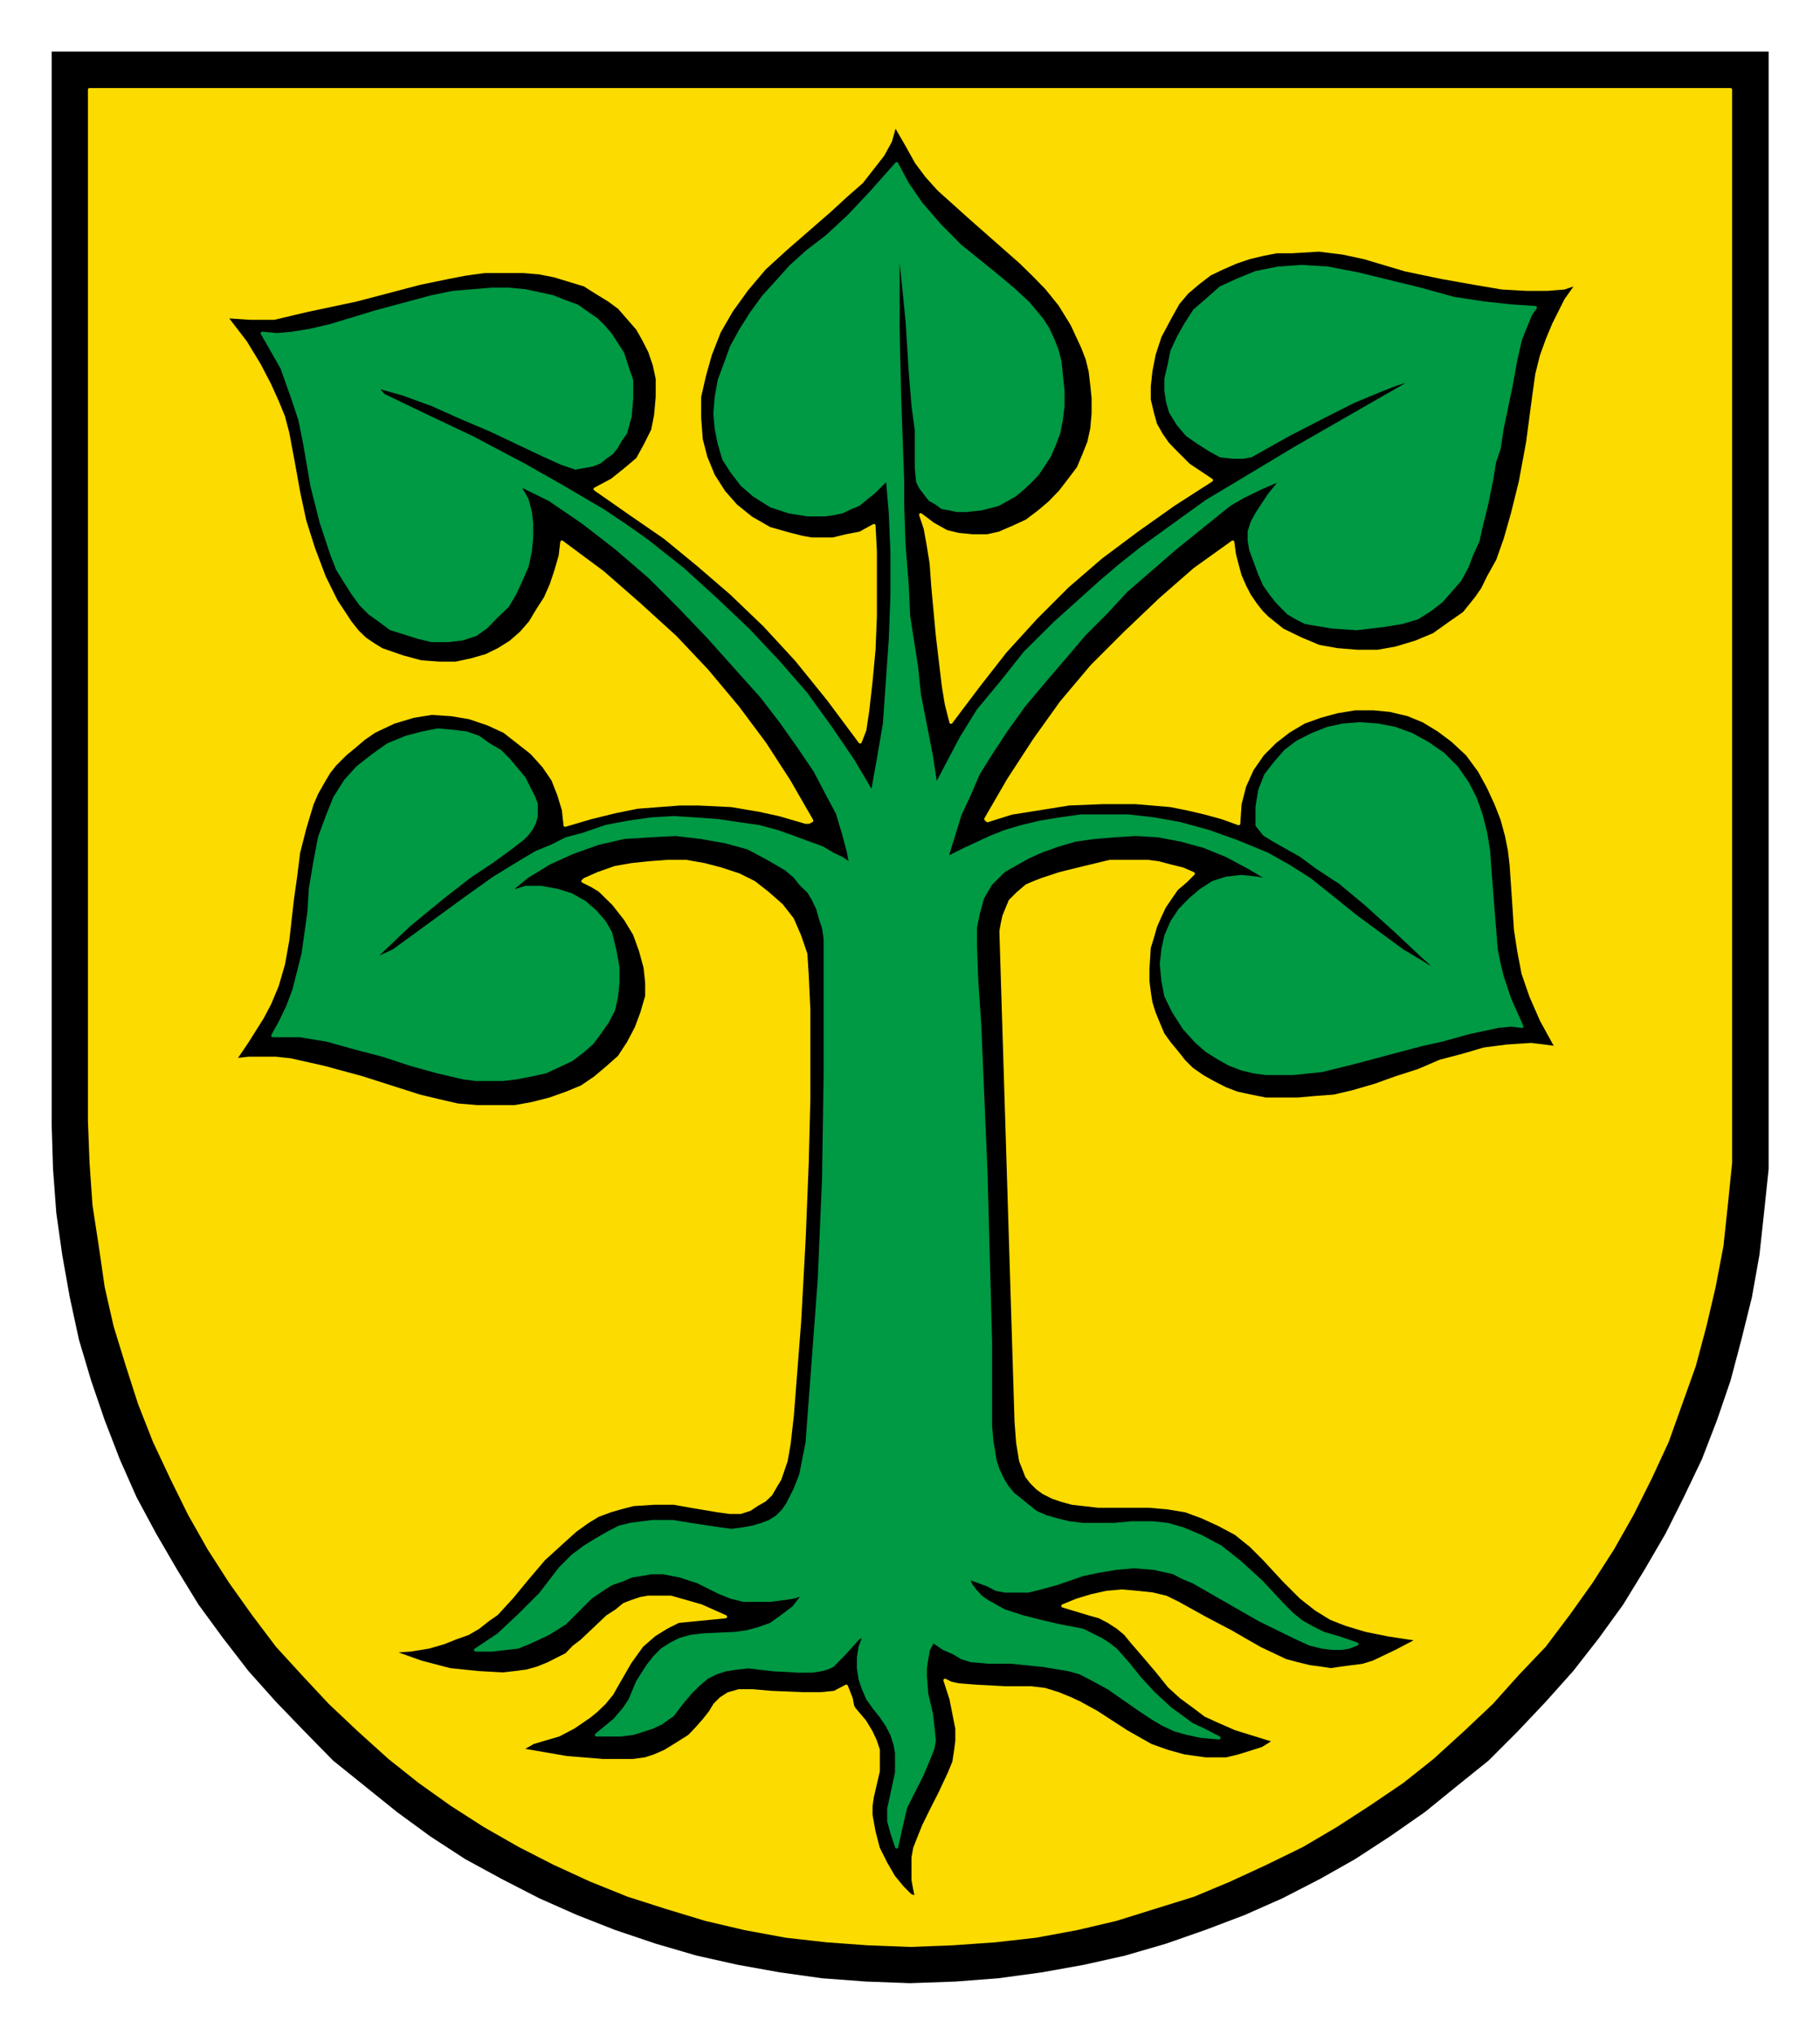 <?xml version="1.0" encoding="UTF-8"?>
<!DOCTYPE svg  PUBLIC '-//W3C//DTD SVG 1.0//EN'  'http://www.w3.org/TR/2001/REC-SVG-20010904/DTD/svg10.dtd'>
<svg width="687" height="768" version="1.0" viewBox="-2.381 -2.381 84.138 94.05" xmlns="http://www.w3.org/2000/svg">
<defs>
<clipPath id="b">
<path d="m354.48 510.24h63.71v-71.63h-63.71v71.63z"/>
</clipPath>
<clipPath id="a">
<path d="m354.48 510.24h63.71v-71.63h-63.71v71.63z"/>
</clipPath>
</defs>
<g transform="translate(-335.31 -487.72)">
<g transform="matrix(1.25 0 0 1.25 -107.92 -60.657)">
<g clip-path="url(#b)">
<path d="m354.59 438.7h63.5v39.69 1.63l-0.17 1.62-0.17 1.56-0.28 1.57-0.39 1.57-0.4 1.51-0.5 1.46-0.56 1.45-0.67 1.4-0.67 1.34-0.78 1.34-0.79 1.29-0.89 1.23-0.96 1.23-1.01 1.13-1.05 1.11-1.07 1.07-1.18 0.95-1.17 0.95-1.29 0.9-1.29 0.84-1.29 0.73-1.4 0.72-1.4 0.62-1.45 0.55-1.46 0.51-1.51 0.44-1.52 0.34-1.56 0.28-1.62 0.22-1.57 0.12-1.68 0.06-1.63-0.06-1.62-0.12-1.57-0.22-1.56-0.28-1.52-0.34-1.51-0.44-1.51-0.51-1.4-0.55-1.4-0.62-1.4-0.72-1.34-0.73-1.29-0.84-1.23-0.9-2.36-1.9-1.05-1.07-1.07-1.11-1.01-1.13-0.95-1.23-0.9-1.23-0.79-1.29-0.78-1.34-0.72-1.34-0.62-1.4-0.56-1.45-0.5-1.46-0.45-1.51-0.34-1.57-0.28-1.57-0.22-1.56-0.12-1.62-0.05-1.63v-39.69z" fill-rule="evenodd"/>
</g>
<g clip-path="url(#a)" fill-rule="evenodd" stroke-linecap="round" stroke-linejoin="round" stroke-miterlimit="10" stroke-width=".12">
<path d="m386.57 506.93-0.06-0.28-0.06-0.33v-0.45-0.39l0.06-0.34 0.11-0.28 0.22-0.55 0.28-0.57 0.34-0.67 0.34-0.73 0.16-0.39 0.06-0.39 0.05-0.39v-0.45l-0.11-0.56-0.11-0.55-0.22-0.68 0.22 0.11 0.28 0.06 0.62 0.05 1.11 0.06h0.96l0.5 0.06 0.51 0.16 0.44 0.18 0.34 0.16 0.62 0.34 1.11 0.72 0.9 0.51 0.62 0.22 0.61 0.17 0.79 0.11h0.39 0.39l0.45-0.11 0.39-0.12 0.5-0.16 0.45-0.28-1.45-0.45-0.62-0.27-0.5-0.23-0.45-0.34-0.45-0.33-0.44-0.4-0.45-0.56-0.57-0.67-0.33-0.38-0.28-0.34-0.28-0.23-0.34-0.22-0.33-0.17-0.39-0.11-0.96-0.29 0.51-0.21 0.56-0.17 0.55-0.12 0.57-0.05 0.56 0.05 0.56 0.06 0.5 0.12 0.45 0.22 1.01 0.56 0.95 0.5 1.06 0.61 0.95 0.45 0.45 0.12 0.45 0.11 0.39 0.05 0.39 0.06 0.4-0.06 0.78-0.1 0.39-0.12 0.84-0.4 0.84-0.44-1.12-0.17-0.84-0.17-0.73-0.22-0.56-0.22-0.55-0.34-0.56-0.44-0.62-0.62-0.73-0.79-0.5-0.5-0.56-0.45-0.62-0.33-0.61-0.28-0.62-0.23-0.67-0.11-0.68-0.06h-0.73-1.16l-0.52-0.06-0.44-0.05-0.4-0.11-0.32-0.11-0.34-0.17-0.23-0.17-0.22-0.22-0.17-0.22-0.11-0.29-0.11-0.27-0.11-0.67-0.06-0.79-0.28-9.07-0.28-9.06 0.05-0.28 0.06-0.28 0.23-0.56 0.28-0.28 0.33-0.28 0.28-0.12 0.28-0.11 0.67-0.22 0.89-0.22 0.46-0.11 0.5-0.12h0.61 0.79l0.39 0.05 0.45 0.12 0.45 0.11 0.39 0.17-0.28 0.28-0.33 0.28-0.23 0.33-0.23 0.34-0.16 0.34-0.17 0.39-0.11 0.39-0.12 0.39-0.05 0.79v0.44l0.05 0.4 0.06 0.39 0.12 0.39 0.16 0.39 0.17 0.4 0.23 0.32 0.28 0.34 0.27 0.34 0.28 0.28 0.4 0.28 0.39 0.22 0.45 0.23 0.44 0.17 0.51 0.11 0.55 0.11h0.57 0.61l0.68-0.06 0.67-0.05 0.72-0.17 0.79-0.23 0.78-0.28 0.84-0.27 0.79-0.34 0.84-0.22 0.78-0.23 0.84-0.11 0.9-0.06 0.5 0.06 0.45 0.06-0.56-1.02-0.39-0.89-0.29-0.84-0.16-0.84-0.12-0.78-0.05-0.78-0.11-1.62-0.06-0.51-0.11-0.56-0.17-0.62-0.22-0.56-0.28-0.61-0.34-0.62-0.45-0.61-0.55-0.51-0.51-0.38-0.56-0.34-0.56-0.23-0.67-0.16-0.62-0.06h-0.67l-0.67 0.11-0.62 0.17-0.61 0.22-0.57 0.34-0.5 0.39-0.45 0.45-0.39 0.56-0.28 0.62-0.17 0.66-0.05 0.73-0.61-0.22-0.62-0.17-0.68-0.16-0.61-0.12-1.29-0.11h-1.23l-1.23 0.05-1.12 0.18-1.01 0.16-0.89 0.28-0.06-0.06 0.84-1.45 0.95-1.46 1-1.4 1.13-1.34 1.23-1.23 1.29-1.23 1.28-1.12 1.41-1.01 0.06 0.45 0.1 0.39 0.11 0.4 0.17 0.39 0.17 0.33 0.23 0.34 0.22 0.28 0.22 0.22 0.56 0.45 0.68 0.33 0.67 0.28 0.67 0.12 0.73 0.06h0.78l0.67-0.12 0.73-0.22 0.67-0.28 0.56-0.4 0.56-0.39 0.45-0.56 0.23-0.33 0.22-0.45 0.34-0.61 0.28-0.79 0.27-0.95 0.29-1.17 0.27-1.46 0.23-1.74 0.11-0.78 0.17-0.68 0.22-0.61 0.23-0.55 0.45-0.9 0.44-0.62-0.5 0.17-0.62 0.05h-0.78l-0.9-0.05-1-0.17-1.24-0.22-1.34-0.28-1.51-0.45-0.79-0.17-0.89-0.11-1.01 0.06h-0.56l-0.51 0.1-0.5 0.12-0.5 0.17-0.5 0.22-0.46 0.22-0.44 0.34-0.4 0.34-0.33 0.39-0.28 0.5-0.39 0.73-0.22 0.67-0.12 0.62-0.06 0.56v0.5l0.12 0.5 0.11 0.4 0.22 0.39 0.23 0.33 0.28 0.29 0.5 0.5 0.84 0.56-1.4 0.9-1.34 0.95-1.34 1-1.24 1.07-1.17 1.17-1.13 1.24-1 1.28-1.01 1.34-0.17-0.67-0.11-0.67-0.22-1.85-0.17-1.84-0.06-0.84-0.11-0.68-0.11-0.61-0.17-0.51 0.45 0.34 0.5 0.28 0.45 0.11 0.51 0.05h0.56l0.44-0.1 0.51-0.22 0.5-0.23 0.45-0.34 0.39-0.33 0.39-0.4 0.34-0.44 0.34-0.45 0.21-0.5 0.18-0.45 0.11-0.5 0.05-0.57v-0.56l-0.05-0.5-0.06-0.5-0.11-0.45-0.17-0.44-0.39-0.84-0.45-0.73-0.5-0.62-0.5-0.51-0.45-0.44-1.85-1.63-1.18-1.06-0.45-0.5-0.38-0.51-0.34-0.61-0.45-0.78-0.17 0.61-0.28 0.51-0.78 1-0.57 0.5-0.61 0.56-1.62 1.41-0.79 0.72-0.66 0.78-0.57 0.79-0.45 0.78-0.33 0.84-0.22 0.78-0.18 0.79v0.78l0.06 0.79 0.17 0.66 0.28 0.68 0.39 0.61 0.45 0.51 0.56 0.45 0.68 0.39 0.78 0.22 0.44 0.11 0.34 0.06h0.39 0.39l0.5-0.12 0.51-0.1 0.51-0.28 0.05 0.95v1.18 1.22l-0.05 1.24-0.11 1.17-0.12 1.07-0.11 0.73-0.17 0.44-1.17-1.57-1.18-1.46-1.18-1.28-1.23-1.18-1.23-1.06-1.23-1.01-1.29-0.89-1.29-0.9 0.62-0.33 0.5-0.4 0.45-0.38 0.28-0.51 0.28-0.56 0.11-0.56 0.06-0.67v-0.67l-0.11-0.51-0.17-0.5-0.23-0.45-0.22-0.39-0.68-0.78-0.38-0.28-0.46-0.28-0.44-0.28-1.12-0.34-0.56-0.11-0.61-0.05h-0.68-0.72l-0.73 0.1-0.62 0.12-1.06 0.22-2.36 0.62-1.84 0.39-1.18 0.28h-0.5-0.39l-0.9-0.06 0.73 0.95 0.51 0.84 0.38 0.73 0.28 0.62 0.23 0.56 0.16 0.61 0.23 1.23 0.17 0.95 0.23 1.07 0.32 1.01 0.4 1.06 0.44 0.89 0.52 0.79 0.27 0.34 0.28 0.27 0.34 0.23 0.28 0.17 0.78 0.27 0.67 0.18 0.67 0.05h0.62l0.56-0.12 0.56-0.16 0.45-0.22 0.45-0.28 0.39-0.34 0.34-0.39 0.27-0.45 0.29-0.45 0.22-0.5 0.17-0.51 0.16-0.55 0.06-0.51 1.51 1.12 1.35 1.18 1.34 1.22 1.17 1.24 1.13 1.35 1 1.34 0.9 1.39 0.84 1.46-0.11 0.06h-0.11l-0.96-0.28-0.78-0.17-1.01-0.17-1.23-0.06h-0.67l-0.78 0.06-0.79 0.06-0.84 0.17-0.89 0.22-0.95 0.28-0.06-0.56-0.17-0.56-0.22-0.56-0.34-0.5-0.45-0.5-0.51-0.4-0.5-0.39-0.61-0.28-0.68-0.23-0.66-0.11-0.73-0.05-0.68 0.11-0.73 0.22-0.72 0.34-0.39 0.27-0.34 0.29-0.34 0.28-0.39 0.39-0.22 0.28-0.23 0.39-0.22 0.39-0.17 0.39-0.27 0.9-0.23 0.9-0.11 0.89-0.12 0.84-0.17 1.51-0.16 0.89-0.23 0.79-0.28 0.67-0.27 0.51-0.56 0.89-0.46 0.68 0.51-0.06h0.45 0.56l0.55 0.06 1.24 0.28 1.4 0.38 2.13 0.68 0.67 0.16 0.73 0.17 0.73 0.06h0.66 0.73l0.62-0.11 0.67-0.17 0.62-0.22 0.56-0.23 0.5-0.34 0.45-0.38 0.44-0.39 0.34-0.52 0.29-0.55 0.21-0.56 0.18-0.62v-0.5l-0.06-0.56-0.17-0.62-0.22-0.61-0.34-0.56-0.44-0.56-0.51-0.5-0.28-0.17-0.34-0.17 0.06-0.06 0.5-0.22 0.62-0.22 0.62-0.11 0.67-0.07 0.67-0.05h0.67l0.68 0.12 0.61 0.16 0.67 0.22 0.56 0.28 0.51 0.4 0.5 0.44 0.4 0.51 0.27 0.62 0.23 0.67 0.05 0.78 0.06 1.29v3.3l-0.06 2.35-0.11 2.75-0.17 3.13-0.27 3.47-0.12 1.06-0.11 0.62-0.23 0.67-0.17 0.28-0.16 0.28-0.23 0.22-0.28 0.16-0.27 0.18-0.34 0.11h-0.4l-0.44-0.06-1.01-0.17-0.62-0.11h-0.72l-0.78 0.05-0.46 0.12-0.38 0.11-0.46 0.17-0.38 0.23-0.46 0.33-0.38 0.34-0.79 0.72-0.62 0.73-0.56 0.68-0.56 0.61-0.33 0.23-0.34 0.27-0.39 0.23-0.45 0.16-0.45 0.18-0.55 0.16-0.68 0.11-0.73 0.05 1.12 0.4 1.07 0.28 1.06 0.11 0.9 0.05 0.44-0.05 0.45-0.06 0.39-0.11 0.4-0.16 0.33-0.17 0.34-0.17 0.27-0.28 0.29-0.22 0.95-0.9 0.34-0.22 0.28-0.23 0.28-0.11 0.33-0.11 0.28-0.05h0.28 0.56l1.12 0.32 0.9 0.4-1.23 0.12-0.51 0.05-0.44 0.22-0.45 0.28-0.46 0.4-0.44 0.61-0.45 0.78-0.22 0.39-0.28 0.34-0.29 0.28-0.27 0.22-0.57 0.39-0.55 0.29-0.95 0.28-0.28 0.16-0.11 0.06-0.06 0.05 1.68 0.29 1.34 0.11h1.13l0.44-0.06 0.34-0.11 0.39-0.17 0.44-0.27 0.46-0.29 0.27-0.28 0.29-0.33 0.22-0.28 0.17-0.28 0.22-0.22 0.28-0.18 0.39-0.11h0.5l0.68 0.06 1.17 0.05h0.67l0.51-0.05 0.44-0.23 0.18 0.46 0.05 0.27 0.06 0.11 0.39 0.46 0.23 0.38 0.16 0.34 0.11 0.33v0.4 0.39l-0.22 0.95-0.05 0.34v0.33l0.11 0.61 0.16 0.62 0.28 0.56 0.29 0.5 0.33 0.4 0.28 0.28 0.11 0.05h0.12zm-30.58-66.82h60.69v38.11 1.57l-0.16 1.57-0.16 1.5-0.29 1.52-0.34 1.45-0.39 1.46-1 2.8-0.62 1.34-0.67 1.34-0.73 1.29-0.79 1.23-0.84 1.18-0.89 1.18-1 1.05-0.96 1.07-1.06 1-1.12 1.02-1.12 0.89-1.24 0.84-1.22 0.79-1.24 0.73-1.35 0.66-1.34 0.62-1.34 0.56-1.45 0.45-1.41 0.44-1.45 0.34-1.51 0.28-1.51 0.17-1.57 0.11-1.57 0.06-1.57-0.06-1.51-0.11-1.51-0.17-1.52-0.28-1.45-0.34-1.45-0.44-1.41-0.45-1.39-0.56-1.35-0.62-1.29-0.66-1.28-0.73-1.23-0.79-1.18-0.84-1.12-0.89-1.13-1.02-1.06-1-1-1.07-0.96-1.05-0.89-1.18-0.84-1.18-0.79-1.23-0.73-1.29-0.66-1.34-0.63-1.34-0.55-1.4-0.45-1.4-0.45-1.46-0.33-1.45-0.22-1.52-0.23-1.5-0.11-1.57-0.06-1.57v-38.11z" fill="#fcdb00" stroke="#fcdb00"/>
<path d="m385.84 505.09-0.17-0.51-0.12-0.44v-0.46l0.12-0.55 0.17-0.79v-0.39-0.34l-0.06-0.32-0.11-0.34-0.17-0.34-0.23-0.34-0.27-0.34-0.23-0.32-0.17-0.4-0.11-0.33-0.06-0.4v-0.39l0.06-0.39 0.17-0.45-0.23 0.11-0.56 0.62-0.22 0.22-0.17 0.18-0.22 0.1-0.23 0.06-0.33 0.05h-0.45l-0.95-0.05-0.95-0.11-0.45 0.05-0.39 0.06-0.34 0.11-0.34 0.17-0.33 0.28-0.28 0.28-0.33 0.39-0.34 0.45-0.17 0.11-0.23 0.17-0.33 0.16-0.34 0.11-0.38 0.12-0.46 0.06h-0.44-0.46l0.68-0.56 0.34-0.4 0.22-0.33 0.28-0.67 0.39-0.61 0.23-0.29 0.27-0.28 0.34-0.22 0.34-0.17 0.39-0.11 0.51-0.06 1.12-0.05 0.45-0.06 0.44-0.12 0.45-0.16 0.39-0.28 0.45-0.34 0.39-0.5-0.44 0.12-0.79 0.11h-0.51-0.5l-0.45-0.11-0.45-0.18-0.78-0.39-0.67-0.22-0.62-0.12h-0.45l-0.39 0.07-0.33 0.05-0.4 0.17-0.33 0.11-0.28 0.17-0.5 0.34-0.95 0.95-0.62 0.39-0.34 0.16-0.39 0.18-0.4 0.16-0.44 0.05-0.51 0.06h-0.61l0.84-0.56 0.78-0.73 0.78-0.78 0.73-0.95 0.45-0.45 0.45-0.34 0.44-0.27 0.4-0.23 0.44-0.23 0.4-0.1 0.44-0.06 0.4-0.05h0.73l0.67 0.11 1.06 0.16 0.45 0.06 0.45-0.06 0.33-0.06 0.34-0.1 0.29-0.11 0.27-0.17 0.23-0.23 0.16-0.23 0.28-0.55 0.22-0.56 0.12-0.62 0.11-0.55 0.45-6 0.16-3.75 0.06-3.86v-3.24-1.79l-0.06-0.4-0.11-0.33-0.11-0.39-0.16-0.34-0.17-0.28-0.29-0.28-0.22-0.28-0.33-0.28-0.67-0.39-0.73-0.39-0.84-0.23-0.9-0.16-0.95-0.11-0.95 0.05-0.95 0.06-0.96 0.22-0.95 0.34-0.84 0.38-0.84 0.51-0.34 0.28-0.33 0.28 0.28-0.05 0.34-0.11h0.55l0.62 0.11 0.51 0.16 0.5 0.28 0.39 0.34 0.34 0.39 0.23 0.4 0.16 0.66 0.11 0.62v0.56l-0.05 0.5-0.11 0.51-0.23 0.44-0.28 0.4-0.28 0.38-0.39 0.34-0.39 0.29-0.45 0.21-0.5 0.23-0.51 0.11-0.56 0.11-0.5 0.06h-0.56-0.45l-0.45-0.06-0.95-0.22-1.01-0.28-1-0.33-1.07-0.28-1-0.28-1.02-0.17h-0.5-0.5l0.28-0.51 0.27-0.56 0.23-0.61 0.34-1.34 0.11-0.78 0.11-0.79 0.05-0.84 0.17-1.01 0.17-0.89 0.29-0.79 0.27-0.67 0.39-0.62 0.45-0.5 0.56-0.44 0.56-0.4 0.68-0.28 0.61-0.16 0.56-0.11 0.56 0.05 0.5 0.06 0.45 0.16 0.39 0.28 0.4 0.23 0.33 0.33 0.28 0.34 0.28 0.33 0.17 0.34 0.17 0.33 0.11 0.28v0.29 0.16l-0.06 0.23-0.11 0.22-0.17 0.23-0.16 0.16-0.51 0.39-0.62 0.45-0.84 0.56-1 0.78-1.23 1.01-1.41 1.34 0.84-0.39 0.84-0.61 1.85-1.35 1.01-0.72 1.01-0.62 0.56-0.33 0.56-0.23 0.56-0.28 0.61-0.16 0.84-0.29 0.84-0.16 0.84-0.12 0.84-0.05 0.79 0.05 0.84 0.06 0.73 0.11 0.78 0.11 0.67 0.18 0.62 0.22 1.06 0.39 0.39 0.23 0.34 0.16 0.23 0.16 0.11 0.12-0.11-0.56-0.18-0.67-0.22-0.73-0.39-0.73-0.44-0.84-0.57-0.84-0.67-0.95-0.73-0.95-0.95-1.06-1.01-1.13-1.06-1.11-1.12-1.12-1.23-1.06-1.24-0.96-1.23-0.84-1.34-0.66 0.28 0.27 0.22 0.39 0.12 0.45 0.05 0.45v0.5l-0.05 0.51-0.12 0.56-0.22 0.5-0.23 0.5-0.27 0.46-0.4 0.38-0.39 0.4-0.39 0.28-0.5 0.16-0.51 0.06h-0.61l-0.51-0.12-0.5-0.16-0.51-0.16-0.39-0.29-0.39-0.28-0.33-0.33-0.29-0.4-0.28-0.44-0.28-0.45-0.22-0.56-0.39-1.18-0.34-1.34-0.27-1.57-0.18-0.89-0.28-0.84-0.38-1.07-0.73-1.28 0.55 0.05 0.56-0.05 0.67-0.11 0.73-0.17 1.68-0.51 2.08-0.56 0.78-0.16 0.72-0.06 0.73-0.06h0.62l0.62 0.06 0.5 0.11 0.51 0.11 0.45 0.18 0.44 0.16 0.4 0.28 0.32 0.22 0.29 0.29 0.23 0.27 0.44 0.68 0.11 0.33 0.11 0.34 0.12 0.34v0.66l-0.06 0.68-0.17 0.61-0.17 0.23-0.16 0.28-0.17 0.22-0.23 0.16-0.22 0.18-0.28 0.11-0.28 0.05-0.34 0.06-0.5-0.17-0.73-0.33-1.9-0.9-1.06-0.45-1.12-0.5-1.07-0.39-1.01-0.28 0.29 0.33 1.39 0.67 1.9 0.9 1.91 1.01 1.29 0.73 1.62 0.95 0.84 0.56 0.79 0.56 1.34 1.06 1.23 1.12 1.18 1.12 1.11 1.18 1.02 1.17 0.89 1.23 0.84 1.23 0.73 1.23 0.22-1.23 0.23-1.34 0.22-3.14 0.06-1.62v-1.56l-0.06-1.46-0.11-1.29-0.5 0.5-0.29 0.23-0.28 0.23-0.27 0.11-0.34 0.16-0.28 0.06-0.34 0.05h-0.67l-0.67-0.11-0.67-0.22-0.62-0.39-0.45-0.39-0.39-0.51-0.28-0.44-0.17-0.57-0.11-0.55-0.05-0.57 0.05-0.61 0.11-0.61 0.23-0.62 0.22-0.61 0.34-0.62 0.39-0.62 0.45-0.62 0.5-0.55 0.51-0.57 0.61-0.55 0.73-0.56 0.79-0.73 0.84-0.89 0.95-1.07 0.39 0.73 0.5 0.73 0.67 0.78 0.78 0.79 0.68 0.55 0.62 0.5 0.67 0.56 0.55 0.51 0.51 0.61 0.22 0.34 0.18 0.39 0.16 0.4 0.11 0.44 0.05 0.5 0.06 0.56v0.57l-0.06 0.5-0.1 0.5-0.17 0.45-0.17 0.39-0.22 0.34-0.23 0.34-0.27 0.28-0.29 0.27-0.28 0.23-0.61 0.34-0.62 0.16-0.56 0.06h-0.34l-0.27-0.06-0.28-0.05-0.23-0.17-0.22-0.12-0.34-0.44-0.11-0.22-0.05-0.51v-0.56-0.84l-0.12-0.89-0.11-1.35-0.11-1.79-0.17-1.68-0.06-0.56-0.05-0.28-0.06 0.39v0.68 1.73l0.06 2.63 0.11 3.03v0.89l0.05 1.45 0.12 1.52 0.05 1.11 0.29 1.85 0.11 1.06 0.22 1.12 0.22 1.13 0.17 1.12 0.95-1.8 0.62-1 0.84-1.01 0.89-1.12 1.13-1.12 1.68-1.51 0.73-0.62 0.77-0.61 1.63-1.18 0.78-0.56 1.02-0.61 2.23-1.34 4.2-2.41 0.11-0.11-0.27 0.05-0.34 0.11-0.56 0.22-0.96 0.4-1.11 0.56-1.3 0.67-1.39 0.78-0.29 0.05h-0.38l-0.45-0.05-0.4-0.22-0.44-0.28-0.4-0.28-0.33-0.39-0.28-0.45-0.11-0.39-0.06-0.4v-0.44l0.12-0.51 0.1-0.5 0.23-0.5 0.28-0.5 0.33-0.51 0.45-0.39 0.51-0.45 0.61-0.28 0.68-0.28 0.84-0.17 0.89-0.06 0.95 0.06 1.13 0.22 2.29 0.56 1.23 0.34 1.12 0.17 1.01 0.11 0.89 0.06-0.16 0.22-0.12 0.28-0.27 0.67-0.18 0.79-0.16 0.89-0.34 1.63-0.11 0.73-0.17 0.5-0.11 0.67-0.17 0.84-0.22 0.9-0.11 0.5-0.23 0.5-0.17 0.45-0.27 0.5-0.68 0.78-0.44 0.34-0.45 0.28-0.56 0.17-0.67 0.11-1.01 0.12-0.9-0.06-0.73-0.12-0.28-0.05-0.33-0.17-0.29-0.17-0.22-0.22-0.22-0.23-0.22-0.28-0.23-0.33-0.17-0.39-0.33-0.89-0.06-0.34v-0.34l0.11-0.34 0.18-0.33 0.44-0.67 0.5-0.62-0.78 0.34-0.68 0.33-0.5 0.29-2.01 1.62-1.8 1.56-0.78 0.84-0.79 0.79-0.66 0.78-0.68 0.79-0.89 1.06-0.68 0.95-0.55 0.84-0.45 0.72-0.34 0.79-0.34 0.73-0.5 1.62 0.68-0.34 0.95-0.44 0.55-0.22 0.62-0.18 0.67-0.16 0.73-0.12 0.78-0.11h0.84 0.9l0.96 0.11 0.95 0.17 1.06 0.29 1.06 0.38 1.12 0.46 0.78 0.44 0.79 0.5 0.84 0.67 0.84 0.68 1.74 1.28 0.95 0.57 0.9 0.5v-0.06l-0.56-0.33-0.51-0.45-1.01-0.95-1.12-1.01-0.95-0.79-0.84-0.55-0.61-0.45-1.01-0.57-0.34-0.21-0.27-0.34v-0.67l0.1-0.62 0.22-0.56 0.34-0.44 0.39-0.45 0.45-0.34 0.56-0.28 0.56-0.22 0.56-0.12 0.62-0.05 0.67 0.05 0.62 0.12 0.61 0.22 0.62 0.34 0.56 0.39 0.5 0.5 0.39 0.56 0.29 0.56 0.22 0.62 0.17 0.67 0.11 0.67 0.05 0.73 0.11 1.4 0.12 1.51 0.11 0.55 0.11 0.45 0.28 0.84 0.45 1.01-0.39-0.05-0.5 0.05-1.07 0.23-1.01 0.28-0.73 0.16-2.52 0.67-1.17 0.29-1.06 0.11h-0.5-0.52l-0.44-0.06-0.45-0.11-0.45-0.17-0.39-0.22-0.45-0.28-0.39-0.34-0.45-0.5-0.39-0.61-0.28-0.57-0.11-0.56-0.06-0.62 0.06-0.55 0.11-0.5 0.22-0.51 0.29-0.44 0.39-0.4 0.39-0.33 0.45-0.29 0.5-0.16 0.56-0.06 0.57 0.06 0.55 0.11-0.84-0.5-0.84-0.45-0.84-0.34-0.84-0.23-0.84-0.16-0.84-0.05-0.78 0.05-0.73 0.06-0.72 0.1-0.62 0.18-0.62 0.22-0.51 0.23-0.5 0.28-0.39 0.22-0.5 0.5-0.29 0.5-0.16 0.57-0.11 0.55v0.62l0.05 1.34 0.11 1.63 0.23 5.43 0.17 6.27v2.57 0.55l0.05 0.57 0.12 0.73 0.11 0.33 0.16 0.34 0.17 0.28 0.23 0.28 0.28 0.22 0.27 0.22 0.29 0.23 0.39 0.17 0.39 0.11 0.45 0.11 0.5 0.06h0.57 0.61l0.62-0.06h0.33 0.45l0.56 0.06 0.56 0.16 0.67 0.28 0.73 0.39 0.72 0.57 0.79 0.72 0.78 0.84 0.34 0.34 0.34 0.28 0.38 0.22 0.46 0.23 0.56 0.16 0.67 0.23-0.28 0.11-0.28 0.05h-0.34l-0.39-0.05-0.45-0.11-0.5-0.23-1.35-0.66-2.46-1.41-0.39-0.16-0.34-0.18-0.72-0.16-0.73-0.06-0.68 0.06-0.66 0.11-0.57 0.12-0.95 0.33-0.62 0.17-0.45 0.11h-0.44-0.4l-0.33-0.06-0.33-0.17-0.73-0.27 0.11 0.27 0.17 0.23 0.22 0.23 0.23 0.16 0.61 0.34 0.67 0.22 0.67 0.17 0.68 0.16 0.89 0.17 0.68 0.34 0.27 0.17 0.28 0.22 0.45 0.51 0.45 0.56 0.51 0.55 0.61 0.56 0.39 0.28 0.39 0.29 0.45 0.21 0.56 0.29-0.67-0.06-0.51-0.11-0.44-0.12-0.45-0.21-0.39-0.23-0.51-0.34-1.12-0.78-0.72-0.39-0.34-0.17-0.39-0.11-0.95-0.16-1.18-0.12h-0.84l-0.67-0.06-0.34-0.11-0.28-0.17-0.39-0.17-0.39-0.27-0.17 0.33-0.06 0.34-0.05 0.33v0.29l0.05 0.66 0.17 0.73 0.06 0.5 0.05 0.51-0.05 0.28-0.11 0.28-0.28 0.67-0.62 1.23-0.17 0.73-0.16 0.73z" fill="#094" stroke="#094"/>
</g>
</g>
</g>
</svg>
